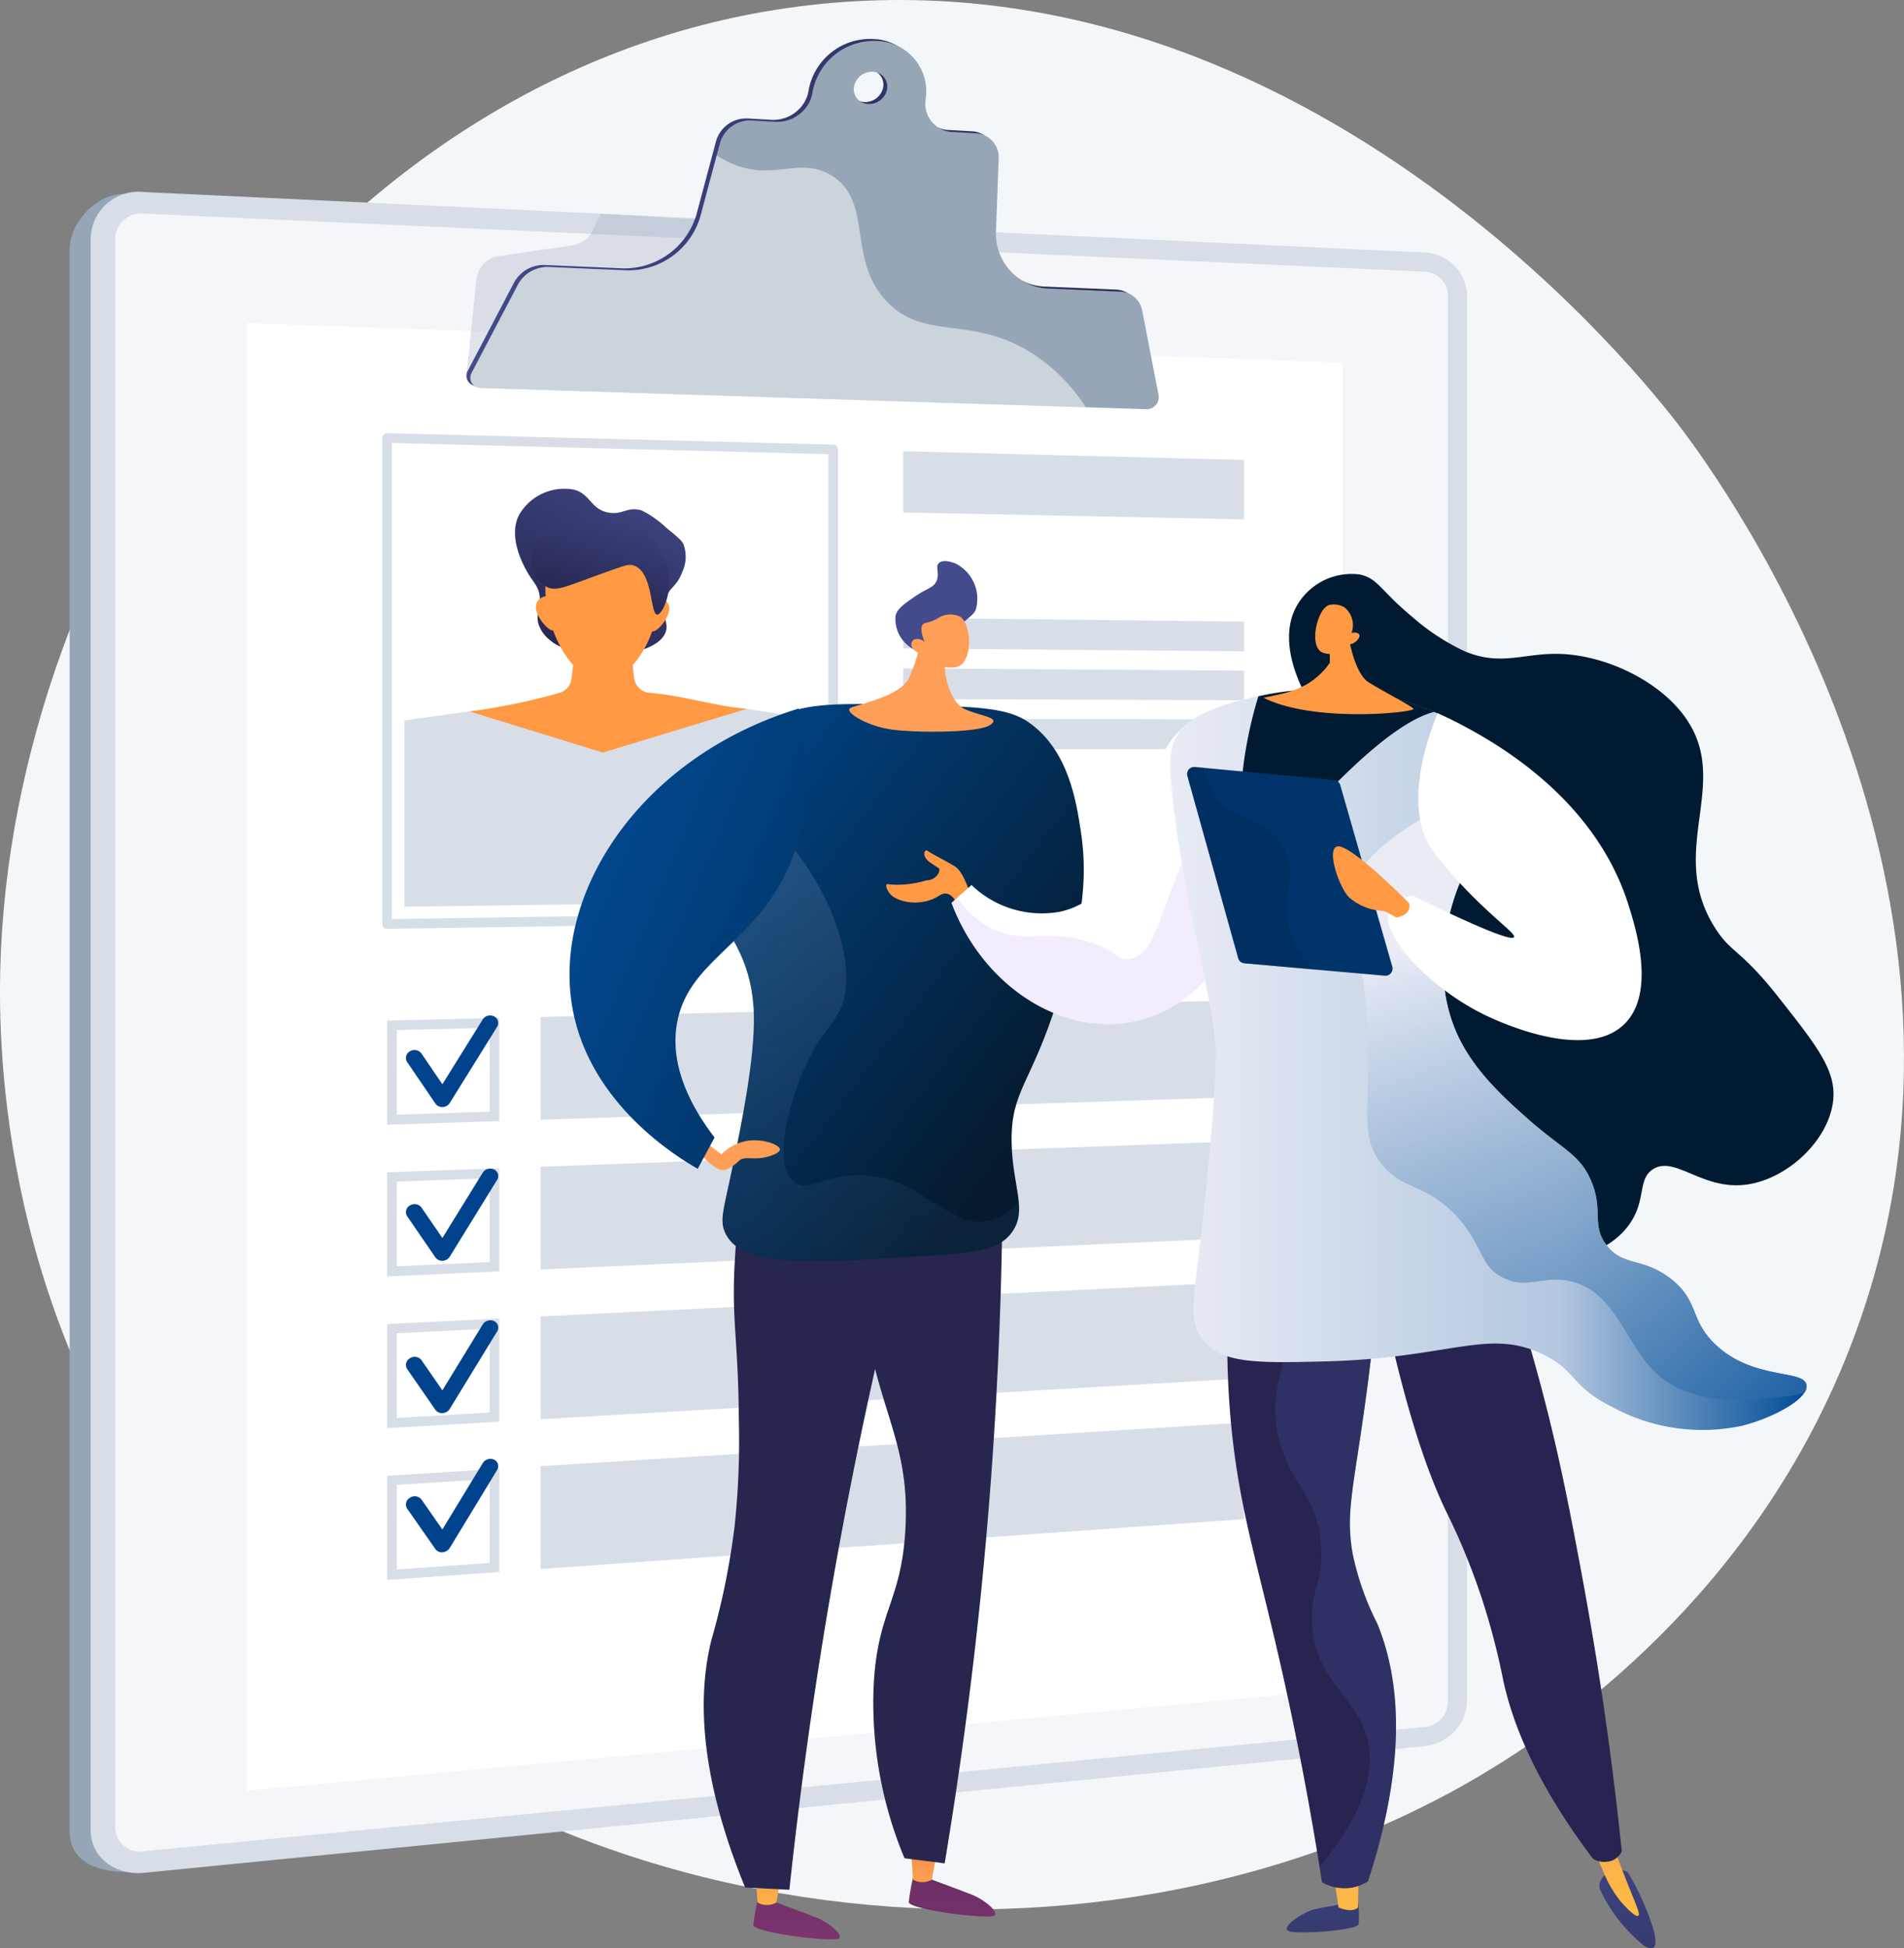 <svg id="Illustration" xmlns="http://www.w3.org/2000/svg" xmlns:xlink="http://www.w3.org/1999/xlink" width="157.414" height="161.031" viewBox="0 0 157.414 161.031">
  <rect x="0" y="0" width="157.414" height="161.031" fill="#808080" stroke="none"/>
  <defs>
    <linearGradient id="linear-gradient" y1="0.5" x2="1" y2="0.5" gradientUnits="objectBoundingBox">
      <stop offset="0" stop-color="#444b8c"/>
      <stop offset="0.996" stop-color="#26264f"/>
    </linearGradient>
    <linearGradient id="linear-gradient-2" x1="0.84" y1="-0.189" x2="0.22" y2="0.933" xlink:href="#linear-gradient"/>
    <linearGradient id="linear-gradient-3" x1="0.827" y1="-0.203" x2="0.365" y2="0.931" xlink:href="#linear-gradient"/>
    <linearGradient id="linear-gradient-4" x1="-5.994" y1="-5.195" x2="-4.715" y2="3.969" gradientUnits="objectBoundingBox">
      <stop offset="0" stop-color="#311944"/>
      <stop offset="1" stop-color="#893976"/>
    </linearGradient>
    <linearGradient id="linear-gradient-5" x1="-16.404" y1="2.445" x2="-16.342" y2="-1.732" gradientUnits="objectBoundingBox">
      <stop offset="0" stop-color="#ffc444"/>
      <stop offset="0.996" stop-color="#f36f56"/>
    </linearGradient>
    <linearGradient id="linear-gradient-6" x1="-2.595" y1="-6.601" x2="-1.316" y2="2.563" xlink:href="#linear-gradient-4"/>
    <linearGradient id="linear-gradient-7" x1="-4.313" y1="1.793" x2="-4.25" y2="-2.384" xlink:href="#linear-gradient-5"/>
    <linearGradient id="linear-gradient-8" x1="-3.123" y1="0.5" x2="-2.123" y2="0.5" xlink:href="#linear-gradient"/>
    <linearGradient id="linear-gradient-9" x1="-4.521" y1="0.5" x2="-3.074" y2="0.5" xlink:href="#linear-gradient"/>
    <linearGradient id="linear-gradient-10" x1="-0.973" y1="0.5" x2="0.027" y2="0.5" xlink:href="#linear-gradient"/>
    <linearGradient id="linear-gradient-11" x1="0.355" y1="1.234" x2="-0.854" y2="-0.018" gradientUnits="objectBoundingBox">
      <stop offset="0" stop-color="#051a2d"/>
      <stop offset="0.599" stop-color="#01468a"/>
      <stop offset="0.957" stop-color="#004b96"/>
      <stop offset="1" stop-color="#004a94"/>
      <stop offset="1" stop-color="#004c97"/>
    </linearGradient>
    <linearGradient id="linear-gradient-12" x1="0.99" y1="0.074" x2="1.203" y2="1.032" gradientUnits="objectBoundingBox">
      <stop offset="0" stop-color="#e9ecf5"/>
      <stop offset="1" stop-color="#145a9f" stop-opacity="0.702"/>
    </linearGradient>
    <linearGradient id="linear-gradient-13" x1="2.097" y1="1.604" x2="0.044" y2="0.089" gradientUnits="objectBoundingBox">
      <stop offset="0" stop-color="#051a2d"/>
      <stop offset="1" stop-color="#004c97"/>
    </linearGradient>
    <linearGradient id="linear-gradient-14" x1="-4.529" y1="1.739" x2="-5.231" y2="0.126" gradientUnits="objectBoundingBox">
      <stop offset="0" stop-color="#444b8c"/>
      <stop offset="0.996" stop-color="#3e4177"/>
    </linearGradient>
    <linearGradient id="linear-gradient-15" x1="4.35" y1="-3.524" x2="4.583" y2="6.385" xlink:href="#linear-gradient"/>
    <linearGradient id="linear-gradient-16" x1="11.912" y1="1.882" x2="11.557" y2="-8.957" xlink:href="#linear-gradient-5"/>
    <linearGradient id="linear-gradient-17" x1="5.451" y1="-1.189" x2="5.75" y2="2.684" xlink:href="#linear-gradient"/>
    <linearGradient id="linear-gradient-18" x1="6.233" y1="1.268" x2="6.055" y2="-3.814" xlink:href="#linear-gradient-5"/>
    <linearGradient id="linear-gradient-19" x1="2.069" y1="0.693" x2="3.472" y2="0.332" xlink:href="#linear-gradient"/>
    <linearGradient id="linear-gradient-20" x1="0.896" y1="0.5" x2="1.896" y2="0.5" gradientUnits="objectBoundingBox">
      <stop offset="0" stop-color="#aa80f9"/>
      <stop offset="0.996" stop-color="#6165d7"/>
    </linearGradient>
    <linearGradient id="linear-gradient-21" y1="0.5" x2="1" y2="0.5" gradientUnits="objectBoundingBox">
      <stop offset="0" stop-color="#e9ecf5"/>
      <stop offset="0.613" stop-color="#b3c7df"/>
      <stop offset="1" stop-color="#004c97"/>
    </linearGradient>
  </defs>
  <path id="Path_257" data-name="Path 257" d="M639.664,565.656c-7.959,21.178-24.462,32.291-30.78,36.042-32.547,19.322-81.405,13.415-106.38-17.589-15.993-19.853-16.2-42.574-16.039-49.045.884-35.135,26.766-73.844,64.929-79.391,42.246-6.14,71.256,31.027,74.071,34.762C628.873,494.957,653.519,528.787,639.664,565.656Z" transform="translate(-486.442 -454.989)" fill="#f4f7fa"/>
  <g id="Group_58" data-name="Group 58" transform="translate(5.756 3.217)">
    <path id="Path_258" data-name="Path 258" d="M696.867,739.672,591.156,733.8c-2.435-.114-4.626,2.437-4.626,4.58V869.1c0,2.971,3.16,3.569,5.6,3.33L696.868,862.16a3.875,3.875,0,0,0,3.458-3.756V743.252A3.638,3.638,0,0,0,696.867,739.672Z" transform="translate(-586.53 -720.979)" fill="#97a6b7"/>
    <path id="Path_259" data-name="Path 259" d="M727.1,735.822l-105.92-5a3.961,3.961,0,0,0-4.417,3.7V866.263c0,2.159,1.983,3.713,4.417,3.473L727.1,859.267a3.894,3.894,0,0,0,3.458-3.785V739.429A3.653,3.653,0,0,0,727.1,735.822Z" transform="translate(-615.021 -718.166)" fill="#d8dee8"/>
    <path id="Path_260" data-name="Path 260" d="M654.494,897.269a2.02,2.02,0,0,1-2.384-1.879V763.926a2.144,2.144,0,0,1,2.384-2l105.92,4.8a1.978,1.978,0,0,1,1.874,1.951V884.95A2.108,2.108,0,0,1,760.414,887Z" transform="translate(-648.338 -747.486)" fill="#fff" opacity="0.74"/>
    <path id="Path_261" data-name="Path 261" d="M931.954,1032.275l-90.594,8.382V919.37l90.594,3.276Z" transform="translate(-826.705 -895.88)" fill="#fff"/>
    <path id="Path_262" data-name="Path 262" d="M1193.206,774.854,1157,775.29l.812-7.842a2.157,2.157,0,0,1,1.838-2l6.132-.9a2.2,2.2,0,0,0,1.659-1.223l.665-1.387,16.038.951Z" transform="translate(-1124.192 -747.495)" fill="#97a6b7" opacity="0.3"/>
    <path id="Path_263" data-name="Path 263" d="M1212.541,533.2a1.913,1.913,0,0,0-1.844-1.55l-5.786-.249a4.535,4.535,0,0,1-4.455-4.757l.223-6.013a1.981,1.981,0,0,0-1.922-2.068l-1.9-.109a2.334,2.334,0,0,1-2.211-2.729,4.166,4.166,0,0,0-3.978-4.787,5.161,5.161,0,0,0-5.381,4.238,2.721,2.721,0,0,1-.4,1.071,3.011,3.011,0,0,1-2.668,1.368l-1.961-.113a2.588,2.588,0,0,0-2.618,1.859l-1.63,6.1a6.2,6.2,0,0,1-6.189,4.425l-6.346-.273a2.775,2.775,0,0,0-2.538,1.449l-3.825,7.287a.844.844,0,0,0,.755,1.263l55.036,1.755a1,1,0,0,0,1-1.131Zm-22.653-17.058a1.222,1.222,0,0,1-1.174-1.414,1.511,1.511,0,0,1,1.572-1.246,1.222,1.222,0,0,1,1.17,1.413A1.511,1.511,0,0,1,1189.888,516.142Z" transform="translate(-1124.192 -510.928)" fill="url(#linear-gradient)"/>
    <path id="Path_264" data-name="Path 264" d="M1218.2,536.031a1.914,1.914,0,0,0-1.844-1.55l-5.786-.249a4.534,4.534,0,0,1-4.455-4.757l.223-6.013a1.982,1.982,0,0,0-1.922-2.068l-1.9-.109a2.334,2.334,0,0,1-2.211-2.729,4.166,4.166,0,0,0-3.978-4.787,5.161,5.161,0,0,0-5.381,4.238,2.717,2.717,0,0,1-.4,1.071,3.01,3.01,0,0,1-2.668,1.368l-1.961-.113a2.589,2.589,0,0,0-2.618,1.859l-1.63,6.1a6.2,6.2,0,0,1-6.189,4.425l-6.346-.273a2.775,2.775,0,0,0-2.538,1.449l-3.824,7.287a.843.843,0,0,0,.755,1.263l55.036,1.756a1,1,0,0,0,1-1.131Zm-22.653-17.058a1.222,1.222,0,0,1-1.174-1.414,1.511,1.511,0,0,1,1.572-1.246,1.223,1.223,0,0,1,1.17,1.413A1.512,1.512,0,0,1,1195.548,518.973Z" transform="translate(-1129.527 -513.595)" fill="#97a6b7"/>
    <g id="Group_50" data-name="Group 50" transform="translate(33.134 9.61)">
      <path id="Path_265" data-name="Path 265" d="M1208.792,694.195c-4.909-2.911-8.676-.846-11.736-4.129-3.275-3.514-1.066-8.14-4.455-10.323-2.17-1.4-4.105-.165-6.629-.543a7.116,7.116,0,0,1-2.935-1.179l-1.36,5.09a6.2,6.2,0,0,1-6.189,4.426l-6.346-.273a2.775,2.775,0,0,0-2.538,1.449L1162.781,696a.844.844,0,0,0,.755,1.264l50.017,1.6A14.632,14.632,0,0,0,1208.792,694.195Z" transform="translate(-1162.671 -678.02)" fill="#fff" opacity="0.5"/>
    </g>
    <g id="Group_57" data-name="Group 57" transform="translate(25.847 32.585)">
      <g id="Group_51" data-name="Group 51" transform="translate(0.4 46.876)">
        <path id="Path_266" data-name="Path 266" d="M1051.384,1918.7v6.93l-7.673.249v-7l7.673-.181Zm.8-.819-9.274.219v8.607l9.274-.3v-8.525Z" transform="translate(-1042.91 -1916.426)" fill="#d8dee8"/>
        <path id="Path_267" data-name="Path 267" d="M1321.71,1900.573l-58.16,1.886v-8.5l58.16-1.373Z" transform="translate(-1250.861 -1892.59)" fill="#d8dee8"/>
      </g>
      <g id="Group_52" data-name="Group 52" transform="translate(0.4 58.508)">
        <path id="Path_268" data-name="Path 268" d="M1051.384,2134.69v6.929l-7.673.348v-7l7.673-.28Zm.8-.83-9.274.338v8.606l9.274-.42v-8.525Z" transform="translate(-1042.91 -2131.617)" fill="#d8dee8"/>
        <path id="Path_269" data-name="Path 269" d="M1321.71,2102.833l-58.16,2.631v-8.495l58.16-2.119Z" transform="translate(-1250.861 -2094.85)" fill="#d8dee8"/>
      </g>
      <g id="Group_53" data-name="Group 53" transform="translate(0.4 70.14)">
        <path id="Path_270" data-name="Path 270" d="M1051.384,2350.692v6.929l-7.673.446v-7l7.673-.378Zm.8-.842-9.274.457v8.607l9.274-.538v-8.525Z" transform="translate(-1042.91 -2346.817)" fill="#d8dee8"/>
        <path id="Path_271" data-name="Path 271" d="M1321.71,2305.093l-58.16,3.377v-8.495l58.16-2.865Z" transform="translate(-1250.861 -2297.11)" fill="#d8dee8"/>
      </g>
      <g id="Group_54" data-name="Group 54" transform="translate(0.4 81.772)">
        <path id="Path_272" data-name="Path 272" d="M1051.384,2566.692v6.928l-7.673.544v-7l7.673-.477Zm.8-.852-9.274.576v8.607l9.274-.657v-8.525Z" transform="translate(-1042.91 -2562.017)" fill="#d8dee8"/>
        <path id="Path_273" data-name="Path 273" d="M1321.71,2507.353l-58.16,4.123v-8.5l58.16-3.61Z" transform="translate(-1250.861 -2499.37)" fill="#d8dee8"/>
      </g>
      <path id="Path_274" data-name="Path 274" d="M1036.35,1118.486a.4.4,0,0,1-.4-.4v-40.169a.4.4,0,0,1,.121-.287.4.4,0,0,1,.29-.113l36.88.944a.4.4,0,0,1,.39.4v38.654a.4.4,0,0,1-.394.4l-36.88.57Zm.4-40.159v39.352l36.079-.558v-37.87Zm36.48,39.188h0Z" transform="translate(-1035.95 -1077.516)" fill="#d8dee8"/>
      <path id="Path_275" data-name="Path 275" d="M1813.067,1109.109l-28.177-.569v-5.06l28.177.722Z" transform="translate(-1741.818 -1101.987)" fill="#d8dee8"/>
      <path id="Path_276" data-name="Path 276" d="M1813.067,1345.74l-28.177-.231v-2.529l28.177.307Z" transform="translate(-1741.818 -1327.713)" fill="#d8dee8"/>
      <path id="Path_277" data-name="Path 277" d="M1813.067,1418.115l-28.177-.1v-2.53l28.177.181Z" transform="translate(-1741.818 -1396.043)" fill="#d8dee8"/>
      <path id="Path_278" data-name="Path 278" d="M1813.067,1490.489l-28.177.021v-2.53l28.177.055Z" transform="translate(-1741.818 -1464.374)" fill="#d8dee8"/>
      <g id="Group_56" data-name="Group 56" transform="translate(1.838 4.559)">
        <path id="Path_279" data-name="Path 279" d="M1229.729,1169.371a2.868,2.868,0,0,1-.949-1.247c-.312-.891.147-1.4.063-2.36-.082-.947-.591-1.217-1.142-2.259-.315-.6-1.45-2.744-.572-4.5a4.318,4.318,0,0,1,4.62-2.088c1.308.405,1.331,1.609,2.763,1.878,1.179.222,1.57-.519,2.748-.18a8.207,8.207,0,0,1,2.05,1.442c.843.682,1.267,1.028,1.424,1.367a3,3,0,0,1-.124,2.33c-.443,1.169-1,1.181-1.362,2.14-.5,1.322.335,1.906,0,2.8C1238.426,1170.894,1231.94,1171.223,1229.729,1169.371Z" transform="translate(-1217.664 -1156.794)" fill="url(#linear-gradient-2)"/>
        <path id="Path_280" data-name="Path 280" d="M1067.91,1489.971v-15.4l5.369-.744,22.935-.215,5.8.915v14.968Z" transform="translate(-1067.91 -1455.39)" fill="#d8dee8"/>
        <path id="Path_281" data-name="Path 281" d="M1174.1,1306.49q.4,3.548.8,7.092a1.394,1.394,0,0,0,1.3,1.2c2.688.22,5.36,1.1,8.018,1.32l-11.906,3.619-11.029-3.4a51.492,51.492,0,0,0,7.418-1.529,1.366,1.366,0,0,0,1.006-1.124q.277-2.2.553-4.391Z" transform="translate(-1155.91 -1297.881)" fill="#f94"/>
        <g id="Group_55" data-name="Group 55" transform="translate(10.866 3.289)">
          <path id="Path_282" data-name="Path 282" d="M1419.655,1315.162c-.171.766-1.031,1.686-1.363,1.617s-.464-.746-.292-1.513.58-1.331.913-1.261A.924.924,0,0,1,1419.655,1315.162Z" transform="translate(-1408.661 -1308.247)" fill="#f94"/>
          <path id="Path_283" data-name="Path 283" d="M1256.881,1313.146c.175.777,1.052,1.725,1.391,1.662s.472-.743.3-1.52-.59-1.356-.929-1.294A.909.909,0,0,0,1256.881,1313.146Z" transform="translate(-1256.849 -1306.354)" fill="#f94"/>
          <path id="Path_284" data-name="Path 284" d="M1279.931,1219.079c0,3.459-2.1,7.5-4.7,7.49s-4.749-4.121-4.749-7.614,2.132-5.022,4.749-4.974S1279.931,1215.62,1279.931,1219.079Z" transform="translate(-1269.696 -1213.981)" fill="#f94"/>
        </g>
        <path id="Path_285" data-name="Path 285" d="M1250.175,1199.506a2.5,2.5,0,0,0,1.371,2.021c.887.332,1.727-.221,5.715-1.6.692-.24.989-.335,1.351-.228,1.619.475,1.37,4.036,1.95,4.064.461.023,1.487-2.191.74-4.332a5.887,5.887,0,0,0-3.028-3.15c-.2-.1-3.306-1.541-5.909-.048C1251.988,1196.446,1249.95,1197.683,1250.175,1199.506Z" transform="translate(-1239.677 -1193.326)" fill="url(#linear-gradient-3)"/>
      </g>
      <path id="Path_286" data-name="Path 286" d="M1072.988,1921.884a.683.683,0,0,1-.59-.286l-2.334-3.43a.622.622,0,0,1,.228-.889.721.721,0,0,1,.957.185l1.725,2.539,3.338-5.359a.727.727,0,0,1,.94-.25.6.6,0,0,1,.245.865l-3.911,6.29a.73.73,0,0,1-.589.334Z" transform="translate(-1068.004 -1866.19)" fill="#00438c"/>
      <path id="Path_287" data-name="Path 287" d="M1072.988,2360.085a.665.665,0,0,1-.59-.271l-2.334-3.37a.631.631,0,0,1,.228-.895.713.713,0,0,1,.957.16l1.725,2.494,3.338-5.446a.74.74,0,0,1,.94-.274.593.593,0,0,1,.245.859l-3.911,6.392a.752.752,0,0,1-.589.35Z" transform="translate(-1068.004 -2279.093)" fill="#00438c"/>
      <path id="Path_288" data-name="Path 288" d="M1072.988,2141.964a.676.676,0,0,1-.59-.278l-2.334-3.4a.626.626,0,0,1,.228-.892.717.717,0,0,1,.957.172l1.725,2.517,3.338-5.4a.734.734,0,0,1,.94-.262.6.6,0,0,1,.245.862l-3.911,6.342a.742.742,0,0,1-.589.342Z" transform="translate(-1068.004 -2073.564)" fill="#00438c"/>
      <path id="Path_289" data-name="Path 289" d="M1072.988,2559.334a.657.657,0,0,1-.59-.264l-2.334-3.342a.634.634,0,0,1,.228-.9.71.71,0,0,1,.957.148l1.725,2.474,3.338-5.485a.746.746,0,0,1,.94-.286.589.589,0,0,1,.245.856l-3.911,6.438a.764.764,0,0,1-.589.357Z" transform="translate(-1068.004 -2466.839)" fill="#00438c"/>
    </g>
  </g>
  <path id="Path_290" data-name="Path 290" d="M1793.279,3146.58a18.554,18.554,0,0,0-.45,2.408c-.014.641,7.034,1.533,7.144,1.062s-1.07-1.331-1.922-1.668-3.351-1.259-3.351-1.259Z" transform="translate(-1717.698 -2991.785)" fill="url(#linear-gradient-4)"/>
  <path id="Path_291" data-name="Path 291" d="M1798.128,3113.914l-.4,2.209a1.614,1.614,0,0,1-1.556,0l-.168-2.453Z" transform="translate(-1720.686 -2960.767)" fill="url(#linear-gradient-5)"/>
  <path id="Path_292" data-name="Path 292" d="M1569.76,3179.48a18.493,18.493,0,0,0-.45,2.408c-.014.641,7.034,1.533,7.144,1.062s-1.07-1.331-1.922-1.669-3.351-1.258-3.351-1.258Z" transform="translate(-1507.033 -3022.792)" fill="url(#linear-gradient-6)"/>
  <path id="Path_293" data-name="Path 293" d="M1574.608,3146.814l-.4,2.209a1.614,1.614,0,0,1-1.556,0l-.168-2.454Z" transform="translate(-1510.021 -2991.775)" fill="url(#linear-gradient-7)"/>
  <path id="Path_294" data-name="Path 294" d="M1731.079,2077.6l2.055,5.17c-.1,9.514-.6,19.827-1.69,30.812-.812,8.173-1.871,15.892-3.083,23.12l-3.314-.419a33.294,33.294,0,0,1-2.552-14.247c.316-6.222,2.264-6.895,2.62-12.847.462-7.715-2.6-10.03-3.581-19.433a49.766,49.766,0,0,1,.53-13.832Z" transform="translate(-1650.263 -1982.699)" fill="url(#linear-gradient-8)"/>
  <path id="Path_295" data-name="Path 295" d="M1722.066,2075.93l4.868.906c2.534,5.362,2.93,10.763,2.223,13.081-1,3.28-3.019,4.195-3.181,7.556-.161,3.325,1.725,4.342,2.651,8.351.641,2.775.215,5.246-.663,10.074-1.769,9.725-4.377,12.533-2.651,15.906a7.257,7.257,0,0,0,3.341,3.117c-.1.6-.193,1.2-.292,1.787l-3.314-.419a33.292,33.292,0,0,1-2.552-14.247c.316-6.222,2.264-6.9,2.62-12.848.462-7.715-2.6-10.029-3.581-19.432A49.841,49.841,0,0,1,1722.066,2075.93Z" transform="translate(-1650.263 -1982.708)" opacity="0.3" fill="url(#linear-gradient-9)"/>
  <path id="Path_296" data-name="Path 296" d="M1516.134,2099.847c-2.205,8.247-4.279,17.1-6.1,26.513-2.2,11.369-3.745,22.128-4.817,32.148l-3.659-.189c-4.035-9.87-3.812-16.326-2.786-20.458a60.754,60.754,0,0,0,1.917-9.413,67.173,67.173,0,0,0,.349-8.849c-.046-6.657-.629-8.157-.324-13.222.286-4.754.459-7.156,1.926-8.45C1506.507,2094.52,1515.456,2099.464,1516.134,2099.847Z" transform="translate(-1439.955 -2002.317)" fill="url(#linear-gradient-10)"/>
  <path id="Path_297" data-name="Path 297" d="M1494.362,1510.372c1.321-1.841.006-3.825-.033-7.517-.045-4.185,1.611-4.748,3.745-11.506,1.419-4.494,2.782-8.809,1.988-14.05-.38-2.512-1.025-6.773-4.325-9.071-1.7-1.186-4.15-1.277-8.975-1.41-5.967-.166-8.95-.248-11.259.741-.338.145-7.372,3.271-8.315,9.21-.96,6.044,5.6,7.393,5.832,15.575.1,3.673-1.051,9.217-1.8,12.812-.719,3.452-1.094,4.321-.49,5.433,1.455,2.678,6.592,2.36,16.865,1.723C1491.625,1512.061,1493.377,1511.746,1494.362,1510.372Z" transform="translate(-1410.695 -1408.531)" fill="url(#linear-gradient-11)"/>
  <path id="Path_298" data-name="Path 298" d="M1480.311,1587.319c-.556,1.546-2.2,2.6-3.579,6.362-.3.812-2.426,6.591-.4,8.219,1.172.94,2.411-.563,5.435-.531,5.239.057,7.37,4.635,10.87,3.712a4.674,4.674,0,0,0,2.282-1.494,3.449,3.449,0,0,1-.558,2.488c-.986,1.374-2.737,1.69-6.767,1.94-10.274.637-15.41.955-16.865-1.723-.6-1.111-.229-1.979.49-5.432.749-3.6,1.905-9.139,1.8-12.812-.234-8.182-6.792-9.53-5.832-15.575a9.465,9.465,0,0,1,1.871-4.212C1477.191,1572.334,1482.06,1582.459,1480.311,1587.319Z" transform="translate(-1410.695 -1504.235)" opacity="0.128" fill="url(#linear-gradient-12)"/>
  <path id="Path_299" data-name="Path 299" d="M1494.825,2092.9l1.6,1.208a3.952,3.952,0,0,1,2.2-1.125c1.251-.172,2.631.329,2.633.724,0,.316-.884.565-1.02.6-1.1.31-1.874-.083-2.342.314a3.309,3.309,0,0,1-.84.636,2.435,2.435,0,0,1-.312.131c-.738.221-1.866-1.124-1.963-1.241Z" transform="translate(-1436.78 -1998.702)" fill="#ff9e57"/>
  <path id="Path_300" data-name="Path 300" d="M1322.9,1487.225c1.45-2.815,2.649-7.208,1.26-13.985-13.057,3.974-20.46,15.28-18.691,24.854,1.458,7.893,8.716,12.262,10.339,13.189l1.392-2.584c-1.78-2.333-3.724-5.727-3.118-9.374C1314.925,1494.269,1319.969,1492.925,1322.9,1487.225Z" transform="translate(-1258.125 -1414.679)" fill="url(#linear-gradient-13)"/>
  <path id="Path_301" data-name="Path 301" d="M1713.4,1363.85a13.585,13.585,0,0,1-1.1,3.809c-.741,1.449-4.084,2.129-4.773,2.41s1.135,1.412,3.031,1.757,7.388.349,8.429-.3-.737-.733-2.061-1.343-1.9-3.341-1.561-4.532S1713.4,1363.85,1713.4,1363.85Z" transform="translate(-1637.167 -1311.581)" fill="#ff9e57"/>
  <path id="Path_302" data-name="Path 302" d="M1778.373,1266.675c1.07-.895,1.217-1,1.352-1.326a3.254,3.254,0,0,0-1.7-3.818c-.07-.029-.968-.4-1.352-.026-.326.316.076.82-.186,1.458-.245.6-.78.6-1.829,1.326-.864.6-1.4.968-1.564,1.538a2.832,2.832,0,0,0,2.253,3.075C1775.812,1268.922,1775.956,1268.7,1778.373,1266.675Z" transform="translate(-1699.05 -1214.966)" fill="url(#linear-gradient-14)"/>
  <g id="Group_59" data-name="Group 59" transform="translate(75.337 50.79)">
    <path id="Path_303" data-name="Path 303" d="M1797.48,1341.462a2.825,2.825,0,0,0,2.6,1.012c1.466-.238,1.364-3.567.354-4.178a1.872,1.872,0,0,0-1.474-.048c-.294.114-.384.25-.869.426-.447.163-.582.125-.708.254-.159.162-.251.531.131,1.47a.807.807,0,0,0-.886-.2.513.513,0,0,0-.178.21C1796.276,1340.808,1796.667,1341.258,1797.48,1341.462Z" transform="translate(-1796.406 -1338.122)" fill="#ff9e57"/>
  </g>
  <path id="Path_304" data-name="Path 304" d="M2342.22,3188.19a8.383,8.383,0,0,1,.057,1.845c-.117.463-4.134.8-5.5.637s.812-1.554,1.681-1.815S2342.22,3188.19,2342.22,3188.19Z" transform="translate(-2229.952 -3031.001)" fill="url(#linear-gradient-15)"/>
  <path id="Path_305" data-name="Path 305" d="M2403.41,3146.074l.423,2.772s1.08.486,1.6.006l.057-2.9Z" transform="translate(-2293.164 -2991.191)" fill="url(#linear-gradient-16)"/>
  <path id="Path_306" data-name="Path 306" d="M2786.324,3142.949s-.852.633-.625,1.39a13.318,13.318,0,0,0,3.634,4.654c1.417.861.973-.933.561-2.052a21.45,21.45,0,0,0-1.878-3.993C2787.6,3142.536,2786.324,3142.949,2786.324,3142.949Z" transform="translate(-2653.43 -2988.189)" fill="url(#linear-gradient-17)"/>
  <path id="Path_307" data-name="Path 307" d="M2770.54,3092.99c.412,1.148.809,2.093,1.118,2.789a9.941,9.941,0,0,0,1.486,2.62c.37.437,1.247,1.368,1.482,1.213s-.4-1.29-1.638-4.607c-.179-.481-.746-2.016-.746-2.016h-1.7Z" transform="translate(-2639.18 -2941.276)" fill="url(#linear-gradient-18)"/>
  <path id="Path_308" data-name="Path 308" d="M2251.081,2257.152a71.742,71.742,0,0,0-.154,12.806c.55,7.085,1.966,11.569,3.743,19.124,1.086,4.617,2.549,11.413,3.873,19.911a3.737,3.737,0,0,0,2.375.466,3.616,3.616,0,0,0,1.427-.541c3.474-10.616,2.448-17.194.771-21.292a22.941,22.941,0,0,1-2.044-5.811c-.613-3.553.145-5.539,1.226-13.769.77-5.866.636-6.772.124-7.652C2260.373,2256.875,2254.108,2256.943,2251.081,2257.152Z" transform="translate(-2149.248 -2153.432)" fill="#272452"/>
  <path id="Path_309" data-name="Path 309" d="M1767.44,1680.881s-.488-1.912-1.3-2.417-1.958-1.044-2.221-1.266-.57.441.188.948l.757.507a.742.742,0,0,1-.031.325,1.141,1.141,0,0,1-1.035.651,8.262,8.262,0,0,1-3,.34c-.044-.013-.213-.068-.284.008-.114.12.092.5.179.636.526.8,2.351,1.152,3.717.524.5-.229.69-.476,1.054-.413.578.1.933.861,1.144,1.492Z" transform="translate(-1687.211 -1606.866)" fill="#f94"/>
  <path id="Path_310" data-name="Path 310" d="M2465.04,2279.94c2.129,10.99,4.216,16.763,5.8,20.028a54.9,54.9,0,0,1,2.919,7.127,58.03,58.03,0,0,1,1.774,6.789c.734,3.369,2.547,8.288,7.426,14.74a1.855,1.855,0,0,0,1.688.087,1.635,1.635,0,0,0,.683-.708c-.638-6.169-1.37-11.352-2.006-15.352-.133-.839-.72-4.51-1.642-9.36-.36-1.9-.888-4.679-1.521-7.535-.788-3.557-2-8.4-3.857-14.194Z" transform="translate(-2351.249 -2174.986)" fill="#272452"/>
  <path id="Path_311" data-name="Path 311" d="M1854.21,1488.645l1.66-1.475a8.374,8.374,0,0,0,7.284,2.213c2.843-.6,4.482-2.936,5.533-4.426,3.155-4.475,1.268-7.759,4.665-10.8.943-.844,2.793-1.867,4-1.555,2.883.743,4.542,9.411,1.752,16.229-.563,1.376-3.663,8.953-10.7,9.774C1862.732,1499.266,1856.71,1495.265,1854.21,1488.645Z" transform="translate(-1775.548 -1414.023)" fill="#fff"/>
  <path id="Path_312" data-name="Path 312" d="M2344.9,1293.43c-1.207-1.116-3.516-2.4-4.674-5.391-.348-.9-1.584-4.089.238-6.528a5.208,5.208,0,0,1,4.86-2.083c1.512.3,1.75,1.351,4.32,3.472a18.177,18.177,0,0,0,4.4,2.889c3.067,1.264,4.909.075,7.988.21,3.782.167,8.176,2.278,10.293,5.347,3.758,5.448-1.686,10.975,2.43,17.358,1.349,2.091,2.013,1.622,5.207,5.67s4.8,6.079,4.513,8.563c-.4,3.447-4.107,6.739-7.6,6.963-3.415.219-5.586-2.468-7.325-1.293-1.237.836-.53,2.463-1.844,4.418-1.694,2.521-5.024,3.023-5.562,3.1-4.991.753-11.722-5.1-14.581-12.035C2342.406,1311.591,2351.46,1299.5,2344.9,1293.43Z" transform="translate(-2232.921 -1231.948)" fill="#001b31"/>
  <path id="Path_313" data-name="Path 313" d="M2328.108,2291.139a22.934,22.934,0,0,1-2.044-5.811c-.613-3.553.145-5.54,1.225-13.769.77-5.866.636-6.772.124-7.652-1.113-1.911-3.472-2.759-5.879-3.106.032.124.064.247.091.366,1.263,5.768-3.558,9.289-1.383,15.629,1.072,3.126,2.782,3.842,3.181,7.469.374,3.4-.98,4.1-.691,7.192.433,4.615,3.711,5.733,4.564,9.267.555,2.3.087,5.655-3.961,10.516.067.419.135.839.2,1.266a3.735,3.735,0,0,0,2.375.466,3.618,3.618,0,0,0,1.427-.542C2330.81,2301.815,2329.784,2295.237,2328.108,2291.139Z" transform="translate(-2214.24 -2156.946)" opacity="0.3" fill="url(#linear-gradient-19)"/>
  <path id="Path_314" data-name="Path 314" d="M1876.719,1587.039c-5.2,4.106-4.619,11.98-7.814,12.379-.976.122-.923-.626-3.251-1.383-3.405-1.107-5,.011-7.4-.83a7.421,7.421,0,0,1-3.553-2.848l-.481.427c2.5,6.621,8.522,10.622,14.2,9.958,7.033-.821,10.133-8.4,10.7-9.774a20.877,20.877,0,0,0,1.322-9.809A10.837,10.837,0,0,0,1876.719,1587.039Z" transform="translate(-1775.558 -1520.163)" opacity="0.15" fill="url(#linear-gradient-20)"/>
  <path id="Path_315" data-name="Path 315" d="M2169.468,1449.209c.318-.495,1.331-1.866,5.628-2.876a24.739,24.739,0,0,1,11.261-.288,25.151,25.151,0,0,1,13.072,7.49,17.639,17.639,0,0,0-6.926,8.656c-.574,1.584-2.272,7,.155,12.073,1.4,2.923,3.872,5.118,5.751,6.785,2.818,2.5,4.278,2.884,5.223,5.124,1.029,2.439-.008,3.628,1.27,5.3,1.372,1.793,2.98.96,5.306,2.773,2.383,1.858,1.535,3.386,3.7,5.439,3.151,2.983,7.327,2.014,7.522,3.356.167,1.154-2.8,2.721-5.323,3.356a15.609,15.609,0,0,1-10.646-1.5c-3.586-1.8-2.967-2.968-5.7-4.342-4.578-2.3-7.708.259-18.137.523-5.647.143-8.5.175-10.067-1.736-1.428-1.745-.677-3.66.179-11.91.276-2.755.852-8.526.855-11.813,0-1.943-.671-5.117-2.019-11.466-.079-.374-.809-3.8-1.4-8.387C2168.646,1451.635,2168.723,1450.367,2169.468,1449.209Z" transform="translate(-2072.078 -1388.557)" fill="url(#linear-gradient-21)"/>
  <g id="Group_60" data-name="Group 60" transform="translate(111.681 64.509)">
    <path id="Path_316" data-name="Path 316" d="M2458.5,1623.3c-2.168-2.053-1.32-3.582-3.7-5.439-2.326-1.813-3.934-.98-5.306-2.773-1.278-1.67-.241-2.859-1.27-5.3-.945-2.24-2.4-2.624-5.222-5.124-1.879-1.667-4.353-3.862-5.751-6.785-2.427-5.073-.73-10.49-.155-12.073a17.64,17.64,0,0,1,6.925-8.656c-.13-.14-.283-.3-.447-.468-8.9,1.223-14.091,6.366-14.732,7.889-1.484,3.52.865,4.814.926,14.966.029,4.853-.494,6.769,1.08,8.795,1.8,2.317,3.876,1.6,6.48,4.629,2,2.327,1.68,3.8,3.549,4.783,2.009,1.054,3.289-.174,5.554.309,3.786.807,4.595,5.172,7.1,7.56,1.893,1.806,5.391,3.068,12.292,1.713a.959.959,0,0,0,.206-.672C2465.827,1625.31,2461.651,1626.279,2458.5,1623.3Z" transform="translate(-2428.348 -1576.68)" fill="url(#linear-gradient-12)"/>
  </g>
  <g id="Group_61" data-name="Group 61" transform="translate(102.545 56.966)">
    <path id="Path_317" data-name="Path 317" d="M2270.23,1461.515s9.751-12.732,15.293-14.125a23.921,23.921,0,0,0-14.536-1.289C2270.464,1447.777,2268.413,1454.875,2270.23,1461.515Z" transform="translate(-2269.493 -1445.519)" fill="#001b31"/>
  </g>
  <path id="Path_318" data-name="Path 318" d="M2481.682,1496.179c-.946,2.01,3.4,6.689,8.234,8.911.985.453,8.055,3.7,11.207.578,2.6-2.583.924-7.925.323-9.832-2.947-9.365-11.994-14.128-15.785-15.846-2.83,7.075-1.164,10.228-.507,11.213a37.741,37.741,0,0,0,4.628,5.091c1.428,1.338,2.318,1.99,2.2,2.2-.149.26-1.824-.231-8.328-3.4A2.533,2.533,0,0,0,2481.682,1496.179Z" transform="translate(-2366.811 -1421.041)" fill="#fff"/>
  <path id="Path_319" data-name="Path 319" d="M2310,1358.92s.449,3.589,1.773,4.411,3.466,1.9,3.7,2.187-8.205,1.2-12.389-.912c1.379-.288,1.754-.393,1.754-.393a7.762,7.762,0,0,0,1.772-.7,6.025,6.025,0,0,0,1.948-1.8l-.016-1.987Z" transform="translate(-2198.613 -1306.934)" fill="#f94"/>
  <path id="Path_320" data-name="Path 320" d="M2380.018,1326.919a1.986,1.986,0,0,1-2.218.691c-1.213-.442-.489-3.574.473-3.931a1.7,1.7,0,0,1,1.3.179,1.887,1.887,0,0,1,.593,2.122c.307-.089.576-.008.644.144.086.193-.173.454-.232.514A1.036,1.036,0,0,1,2380.018,1326.919Z" transform="translate(-2268.427 -1273.662)" fill="#f94"/>
  <path id="Path_321" data-name="Path 321" d="M2193.555,1557.236l11.514,1.078a.59.59,0,0,1,.511.424l4.3,15a.588.588,0,0,1-.617.748l-11.608-1.024a.589.589,0,0,1-.515-.428l-4.2-15.057A.588.588,0,0,1,2193.555,1557.236Z" transform="translate(-2094.771 -1493.843)" fill="#00346b"/>
  <path id="Path_322" data-name="Path 322" d="M2408.988,1676.057s-3.965-4.057-5.579-4.657-.186,3.68.76,4.283a4.435,4.435,0,0,0,2.052.926l.738.092.969.517S2409.173,1677.071,2408.988,1676.057Z" transform="translate(-2292.475 -1601.389)" fill="#f94"/>
  <path id="Path_323" data-name="Path 323" d="M2201.212,1570.2c-.434-2.372.9-4.211-.378-6.434-1.319-2.287-3.634-1.9-5.3-3.785a5.47,5.47,0,0,1-1.238-2.689l-.749-.07a.588.588,0,0,0-.622.744l4.2,15.057a.588.588,0,0,0,.515.428l5.895.52A6.677,6.677,0,0,1,2201.212,1570.2Z" transform="translate(-2094.765 -1493.833)" fill="#00264a" opacity="0.3"/>
</svg>
